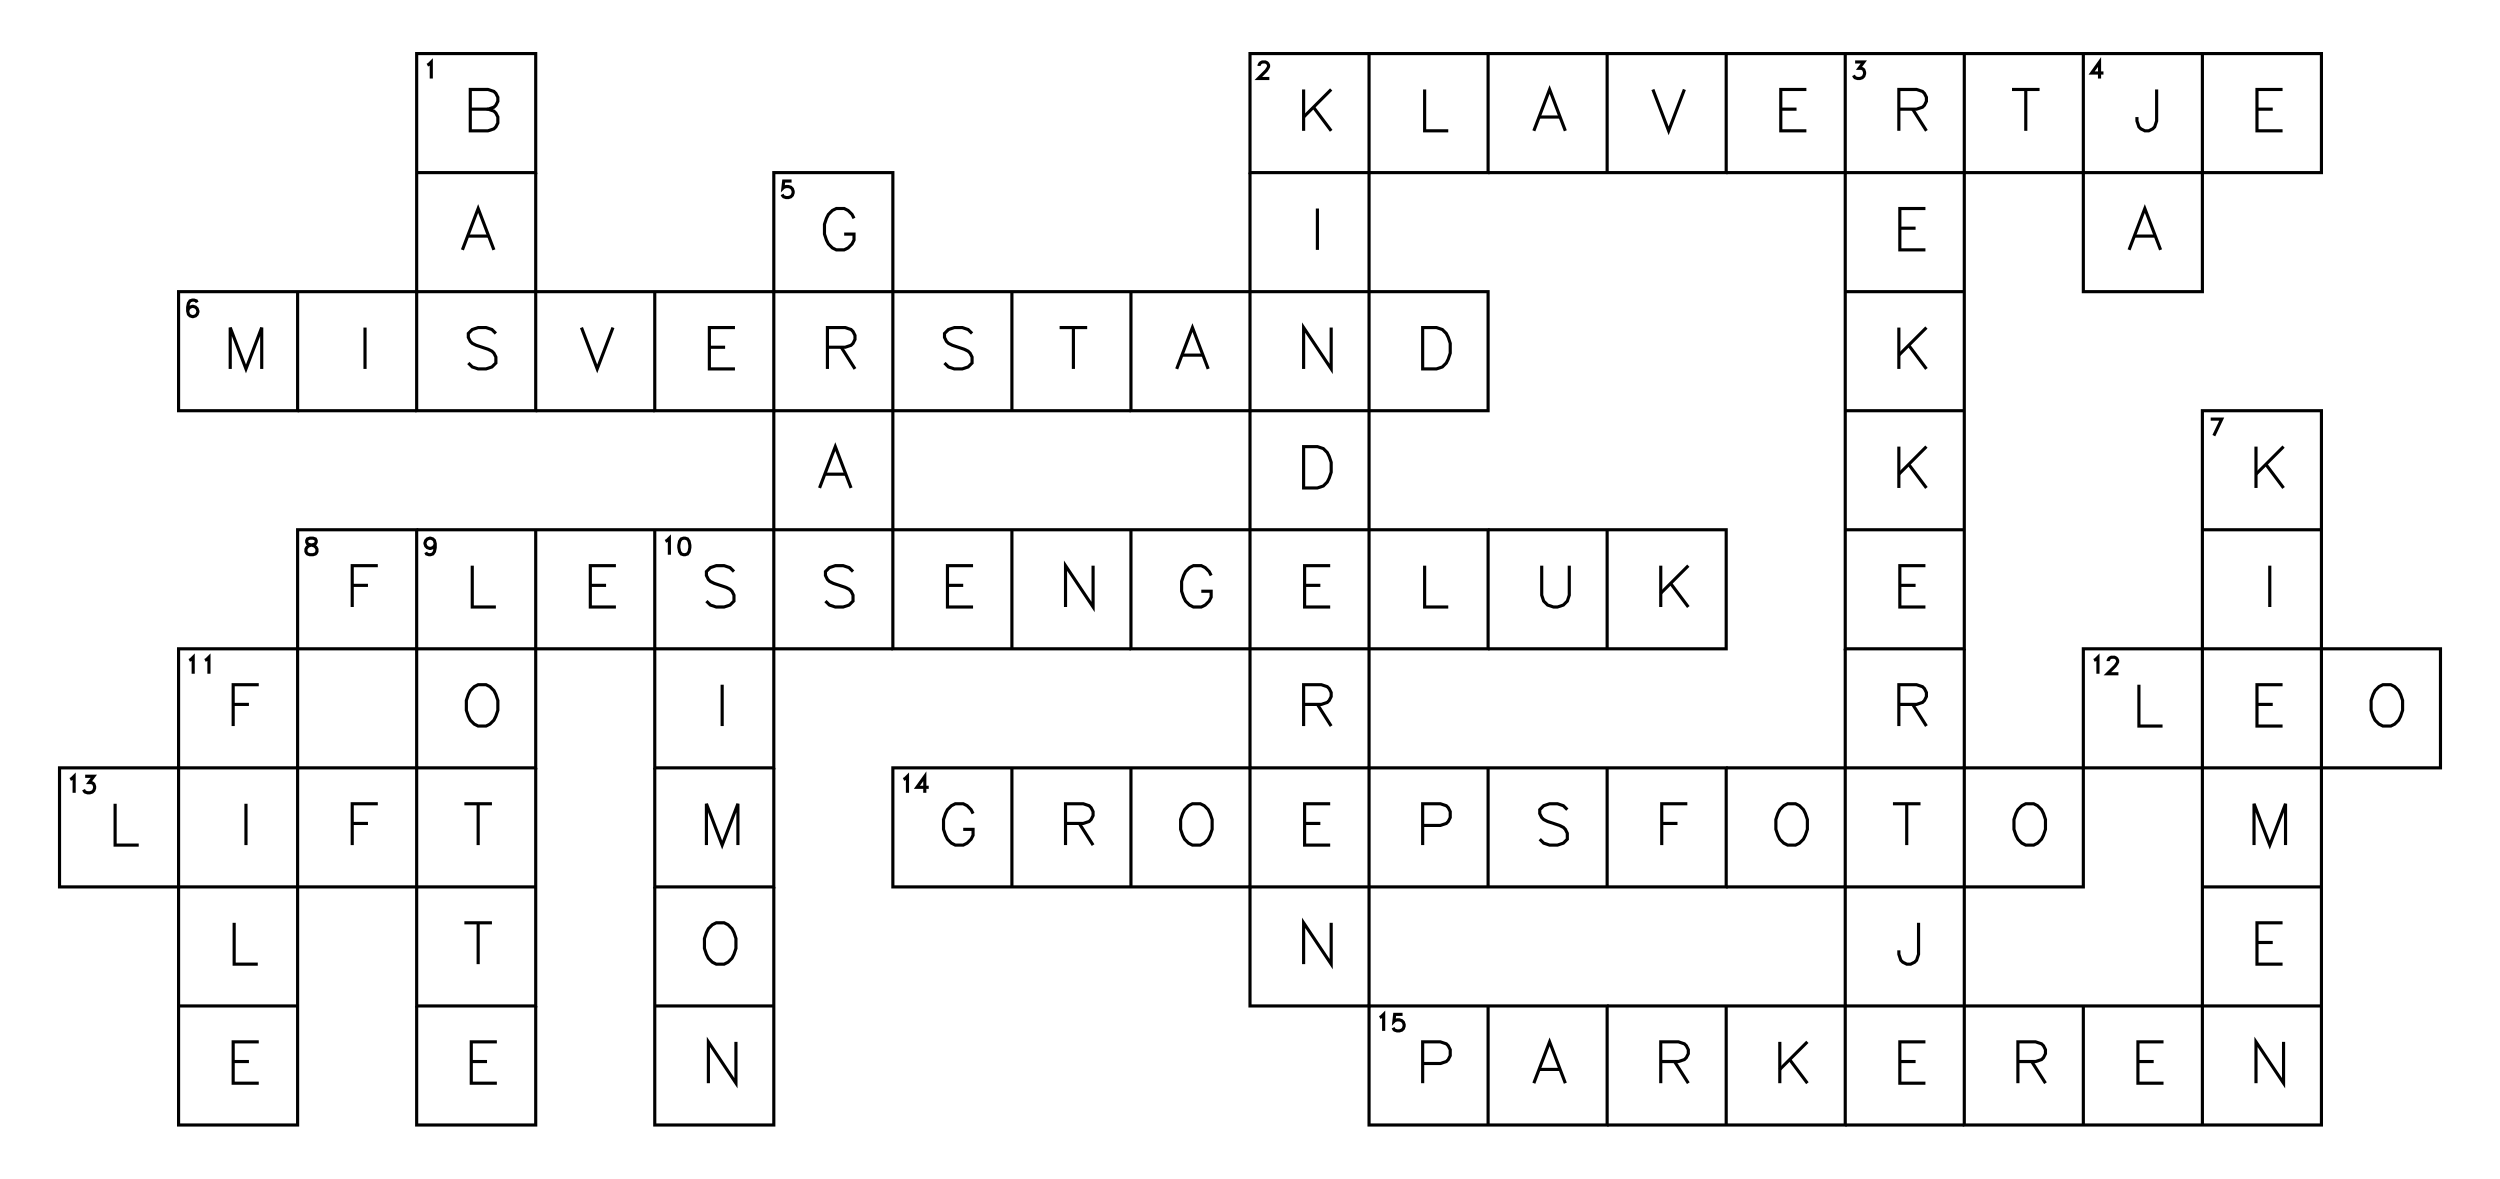 <?xml version="1.0" encoding="utf-8" ?>
<svg xmlns="http://www.w3.org/2000/svg" xmlns:cc="http://creativecommons.org/ns" xmlns:dc="http://purl.org/dc/elements/1.1/" xmlns:ev="http://www.w3.org/2001/xml-events" xmlns:inkscape="http://www.inkscape.org/namespaces/inkscape" xmlns:rdf="http://www.w3.org/1999/02/22-rdf-syntax-ns" xmlns:sodipodi="http://sodipodi.sourceforge.net/DTD/sodipodi-0.dtd" xmlns:xlink="http://www.w3.org/1999/xlink" baseProfile="tiny" height="9.9cm" version="1.2" viewBox="0 0 793.701 374.173" width="21.0cm">
  <defs/>
  <g fill="none" id="layer1" inkscape:groupmode="layer" inkscape:label="1" stroke="#000000" style="display:inline">
    <polyline points="132.284,54.803 170.079,54.803 170.079,54.803 170.079,17.008 170.079,17.008 132.284,17.008 132.284,17.008 132.284,54.803 132.284,54.803 132.284,92.598 132.284,92.598 94.488,92.598 94.488,92.598 56.693,92.598 56.693,92.598 56.693,130.394 56.693,130.394 94.488,130.394 94.488,130.394 94.488,92.598"/>
    <polyline points="135.673,20.677 136.173,20.427 136.173,20.427 136.923,19.677 136.923,19.677 136.923,24.927"/>
    <polygon points="149.306,28.405 149.306,41.531 149.306,41.531 154.931,41.531 154.931,41.531 156.806,40.906 156.806,40.906 157.431,40.281 157.431,40.281 158.056,39.031 158.056,39.031 158.056,37.156 158.056,37.156 157.431,35.906 157.431,35.906 156.806,35.281 156.806,35.281 154.931,34.656 154.931,34.656 156.806,34.031 156.806,34.031 157.431,33.406 157.431,33.406 158.056,32.156 158.056,32.156 158.056,30.905 158.056,30.905 157.431,29.655 157.431,29.655 156.806,29.03 156.806,29.03 154.931,28.405 154.931,28.405"/>
    <line x1="149.306" x2="154.931" y1="34.656" y2="34.656"/>
    <polygon points="396.85,17.008 396.85,54.803 396.85,54.803 434.646,54.803 434.646,54.803 434.646,17.008 434.646,17.008"/>
    <polyline points="399.74,20.927 399.74,20.677 399.74,20.677 399.99,20.177 399.99,20.177 400.24,19.927 400.24,19.927 400.74,19.677 400.74,19.677 401.74,19.677 401.74,19.677 402.24,19.927 402.24,19.927 402.49,20.177 402.49,20.177 402.74,20.677 402.74,20.677 402.74,21.177 402.74,21.177 402.49,21.677 402.49,21.677 401.99,22.427 401.99,22.427 399.49,24.927 399.49,24.927 402.99,24.927"/>
    <line x1="413.873" x2="413.873" y1="28.405" y2="41.531"/>
    <line x1="422.623" x2="413.873" y1="28.405" y2="37.156"/>
    <line x1="416.998" x2="422.623" y1="34.031" y2="41.531"/>
    <polyline points="359.055,168.189 359.055,205.984 359.055,205.984 396.85,205.984 396.85,205.984 396.85,168.189 396.85,168.189 396.85,130.394 396.85,130.394 434.646,130.394 434.646,130.394 472.441,130.394 472.441,130.394 472.441,92.598 472.441,92.598 434.646,92.598 434.646,92.598 396.85,92.598 396.85,92.598 359.055,92.598 359.055,92.598 321.26,92.598 321.26,92.598 283.465,92.598 283.465,92.598 245.669,92.598 245.669,92.598 245.669,54.803 245.669,54.803 283.465,54.803 283.465,54.803 283.465,92.598 283.465,92.598 283.465,130.394 283.465,130.394 283.465,168.189 283.465,168.189 321.26,168.189 321.26,168.189 359.055,168.189 359.055,168.189 396.85,168.189 396.85,168.189 434.646,168.189 434.646,168.189 472.441,168.189 472.441,168.189 472.441,205.984 472.441,205.984 434.646,205.984 434.646,205.984 396.85,205.984 396.85,205.984 396.85,243.78 396.85,243.78 434.646,243.78 434.646,243.78 434.646,205.984 434.646,205.984 434.646,168.189 434.646,168.189 434.646,130.394 434.646,130.394 434.646,92.598 434.646,92.598 434.646,54.803 434.646,54.803 472.441,54.803 472.441,54.803 472.441,17.008 472.441,17.008 434.646,17.008"/>
    <polyline points="452.293,28.405 452.293,41.531 452.293,41.531 459.793,41.531"/>
    <polyline points="472.441,54.803 510.236,54.803 510.236,54.803 548.032,54.803 548.032,54.803 548.032,17.008 548.032,17.008 510.236,17.008 510.236,17.008 472.441,17.008"/>
    <line x1="510.236" x2="510.236" y1="54.803" y2="17.008"/>
    <polyline points="496.964,41.531 491.964,28.405 491.964,28.405 486.964,41.531"/>
    <line x1="488.839" x2="495.089" y1="37.156" y2="37.156"/>
    <polyline points="524.759,28.405 529.759,41.531 529.759,41.531 534.759,28.405"/>
    <polyline points="548.032,54.803 585.827,54.803 585.827,54.803 585.827,17.008 585.827,17.008 548.032,17.008"/>
    <polyline points="573.492,28.405 565.367,28.405 565.367,28.405 565.367,41.531 565.367,41.531 573.492,41.531"/>
    <line x1="565.367" x2="570.367" y1="34.656" y2="34.656"/>
    <polyline points="623.622,17.008 623.622,54.803 623.622,54.803 623.622,92.598 623.622,92.598 623.622,130.394 623.622,130.394 623.622,168.189 623.622,168.189 623.622,205.984 623.622,205.984 585.827,205.984 585.827,205.984 585.827,168.189 585.827,168.189 585.827,130.394 585.827,130.394 585.827,92.598 585.827,92.598 585.827,54.803 585.827,54.803 623.622,54.803 623.622,54.803 661.417,54.803 661.417,54.803 661.417,17.008 661.417,17.008 623.622,17.008 623.622,17.008 585.827,17.008"/>
    <polyline points="588.966,19.677 591.716,19.677 591.716,19.677 590.216,21.677 590.216,21.677 590.966,21.677 590.966,21.677 591.466,21.927 591.466,21.927 591.716,22.177 591.716,22.177 591.966,22.927 591.966,22.927 591.966,23.427 591.966,23.427 591.716,24.177 591.716,24.177 591.216,24.677 591.216,24.677 590.466,24.927 590.466,24.927 589.716,24.927 589.716,24.927 588.966,24.677 588.966,24.677 588.716,24.427 588.716,24.427 588.466,23.927"/>
    <polyline points="602.849,34.656 608.474,34.656 608.474,34.656 610.349,34.031 610.349,34.031 610.974,33.406 610.974,33.406 611.599,32.156 611.599,32.156 611.599,30.905 611.599,30.905 610.974,29.655 610.974,29.655 610.349,29.03 610.349,29.03 608.474,28.405 608.474,28.405 602.849,28.405 602.849,28.405 602.849,41.531"/>
    <line x1="607.224" x2="611.599" y1="34.656" y2="41.531"/>
    <line x1="643.145" x2="643.145" y1="28.405" y2="41.531"/>
    <line x1="638.77" x2="647.52" y1="28.405" y2="28.405"/>
    <polyline points="699.213,17.008 737.008,17.008 737.008,17.008 737.008,54.803 737.008,54.803 699.213,54.803 699.213,54.803 699.213,92.598 699.213,92.598 661.417,92.598 661.417,92.598 661.417,54.803 661.417,54.803 699.213,54.803 699.213,54.803 699.213,17.008 699.213,17.008 661.417,17.008"/>
    <polyline points="666.557,24.927 666.557,19.677 666.557,19.677 664.057,23.177 664.057,23.177 667.807,23.177"/>
    <polyline points="684.69,28.405 684.69,38.406 684.69,38.406 684.065,40.281 684.065,40.281 683.44,40.906 683.44,40.906 682.19,41.531 682.19,41.531 680.94,41.531 680.94,41.531 679.69,40.906 679.69,40.906 679.065,40.281 679.065,40.281 678.44,38.406 678.44,38.406 678.44,37.156"/>
    <polyline points="724.673,28.405 716.548,28.405 716.548,28.405 716.548,41.531 716.548,41.531 724.673,41.531"/>
    <line x1="716.548" x2="721.548" y1="34.656" y2="34.656"/>
    <polyline points="207.874,92.598 207.874,130.394 207.874,130.394 245.669,130.394 245.669,130.394 245.669,92.598 245.669,92.598 207.874,92.598 207.874,92.598 170.079,92.598 170.079,92.598 170.079,130.394 170.079,130.394 132.284,130.394 132.284,130.394 132.284,92.598 132.284,92.598 170.079,92.598 170.079,92.598 170.079,54.803"/>
    <polyline points="156.806,79.326 151.806,66.201 151.806,66.201 146.806,79.326"/>
    <line x1="148.681" x2="154.931" y1="74.951" y2="74.951"/>
    <polyline points="251.309,57.472 248.809,57.472 248.809,57.472 248.559,59.722 248.559,59.722 248.809,59.472 248.809,59.472 249.559,59.222 249.559,59.222 250.309,59.222 250.309,59.222 251.059,59.472 251.059,59.472 251.559,59.972 251.559,59.972 251.809,60.722 251.809,60.722 251.809,61.222 251.809,61.222 251.559,61.972 251.559,61.972 251.059,62.472 251.059,62.472 250.309,62.722 250.309,62.722 249.559,62.722 249.559,62.722 248.809,62.472 248.809,62.472 248.559,62.222 248.559,62.222 248.309,61.722"/>
    <polyline points="271.129,69.326 270.504,68.076 270.504,68.076 269.254,66.826 269.254,66.826 268.004,66.201 268.004,66.201 265.504,66.201 265.504,66.201 264.254,66.826 264.254,66.826 263.004,68.076 263.004,68.076 262.379,69.326 262.379,69.326 261.754,71.201 261.754,71.201 261.754,74.326 261.754,74.326 262.379,76.201 262.379,76.201 263.004,77.451 263.004,77.451 264.254,78.701 264.254,78.701 265.504,79.326 265.504,79.326 268.004,79.326 268.004,79.326 269.254,78.701 269.254,78.701 270.504,77.451 270.504,77.451 271.129,76.201 271.129,76.201 271.129,74.326 271.129,74.326 268.004,74.326"/>
    <polyline points="396.85,54.803 396.85,92.598 396.85,92.598 396.85,130.394 396.85,130.394 359.055,130.394 359.055,130.394 359.055,92.598"/>
    <line x1="418.248" x2="418.248" y1="66.201" y2="79.326"/>
    <line x1="585.827" x2="623.622" y1="92.598" y2="92.598"/>
    <polyline points="611.287,66.201 603.162,66.201 603.162,66.201 603.162,79.326 603.162,79.326 611.287,79.326"/>
    <line x1="603.162" x2="608.162" y1="72.451" y2="72.451"/>
    <polyline points="685.94,79.326 680.94,66.201 680.94,66.201 675.94,79.326"/>
    <line x1="677.815" x2="684.065" y1="74.951" y2="74.951"/>
    <polyline points="62.583,96.018 62.333,95.518 62.333,95.518 61.583,95.268 61.583,95.268 61.083,95.268 61.083,95.268 60.333,95.518 60.333,95.518 59.833,96.268 59.833,96.268 59.583,97.518 59.583,97.518 59.583,98.768 59.583,98.768 59.833,99.768 59.833,99.768 60.333,100.268 60.333,100.268 61.083,100.518 61.083,100.518 61.333,100.518 61.333,100.518 62.083,100.268 62.083,100.268 62.583,99.768 62.583,99.768 62.833,99.018 62.833,99.018 62.833,98.768 62.833,98.768 62.583,98.018 62.583,98.018 62.083,97.518 62.083,97.518 61.333,97.268 61.333,97.268 61.083,97.268 61.083,97.268 60.333,97.518 60.333,97.518 59.833,98.018 59.833,98.018 59.583,98.768"/>
    <polyline points="83.091,117.121 83.091,103.996 83.091,103.996 78.091,117.121 78.091,117.121 73.091,103.996 73.091,103.996 73.091,117.121"/>
    <line x1="94.488" x2="132.284" y1="130.394" y2="130.394"/>
    <line x1="115.886" x2="115.886" y1="103.996" y2="117.121"/>
    <polyline points="157.431,105.871 156.181,104.621 156.181,104.621 154.306,103.996 154.306,103.996 151.806,103.996 151.806,103.996 149.931,104.621 149.931,104.621 148.681,105.871 148.681,105.871 148.681,107.121 148.681,107.121 149.306,108.371 149.306,108.371 149.931,108.996 149.931,108.996 151.181,109.621 151.181,109.621 154.931,110.871 154.931,110.871 156.181,111.496 156.181,111.496 156.806,112.121 156.806,112.121 157.431,113.371 157.431,113.371 157.431,115.246 157.431,115.246 156.181,116.496 156.181,116.496 154.306,117.121 154.306,117.121 151.806,117.121 151.806,117.121 149.931,116.496 149.931,116.496 148.681,115.246"/>
    <line x1="170.079" x2="207.874" y1="130.394" y2="130.394"/>
    <polyline points="184.601,103.996 189.601,117.121 189.601,117.121 194.601,103.996"/>
    <polyline points="233.334,103.996 225.209,103.996 225.209,103.996 225.209,117.121 225.209,117.121 233.334,117.121"/>
    <line x1="225.209" x2="230.209" y1="110.246" y2="110.246"/>
    <polyline points="359.055,205.984 321.26,205.984 321.26,205.984 283.465,205.984 283.465,205.984 283.465,168.189 283.465,168.189 245.669,168.189 245.669,168.189 245.669,130.394 245.669,130.394 283.465,130.394 283.465,130.394 321.26,130.394 321.26,130.394 359.055,130.394"/>
    <polyline points="262.692,110.246 268.317,110.246 268.317,110.246 270.192,109.621 270.192,109.621 270.817,108.996 270.817,108.996 271.442,107.746 271.442,107.746 271.442,106.496 271.442,106.496 270.817,105.246 270.817,105.246 270.192,104.621 270.192,104.621 268.317,103.996 268.317,103.996 262.692,103.996 262.692,103.996 262.692,117.121"/>
    <line x1="267.067" x2="271.442" y1="110.246" y2="117.121"/>
    <line x1="321.26" x2="321.26" y1="130.394" y2="92.598"/>
    <polyline points="308.612,105.871 307.362,104.621 307.362,104.621 305.487,103.996 305.487,103.996 302.987,103.996 302.987,103.996 301.112,104.621 301.112,104.621 299.862,105.871 299.862,105.871 299.862,107.121 299.862,107.121 300.487,108.371 300.487,108.371 301.112,108.996 301.112,108.996 302.362,109.621 302.362,109.621 306.112,110.871 306.112,110.871 307.362,111.496 307.362,111.496 307.987,112.121 307.987,112.121 308.612,113.371 308.612,113.371 308.612,115.246 308.612,115.246 307.362,116.496 307.362,116.496 305.487,117.121 305.487,117.121 302.987,117.121 302.987,117.121 301.112,116.496 301.112,116.496 299.862,115.246"/>
    <line x1="340.783" x2="340.783" y1="103.996" y2="117.121"/>
    <line x1="336.408" x2="345.158" y1="103.996" y2="103.996"/>
    <polyline points="383.578,117.121 378.578,103.996 378.578,103.996 373.578,117.121"/>
    <line x1="375.453" x2="381.703" y1="112.746" y2="112.746"/>
    <polyline points="422.623,103.996 422.623,117.121 422.623,117.121 413.873,103.996 413.873,103.996 413.873,117.121"/>
    <polygon points="451.668,103.996 451.668,117.121 451.668,117.121 456.043,117.121 456.043,117.121 457.918,116.496 457.918,116.496 459.168,115.246 459.168,115.246 459.793,113.996 459.793,113.996 460.418,112.121 460.418,112.121 460.418,108.996 460.418,108.996 459.793,107.121 459.793,107.121 459.168,105.871 459.168,105.871 457.918,104.621 457.918,104.621 456.043,103.996 456.043,103.996"/>
    <line x1="585.827" x2="623.622" y1="130.394" y2="130.394"/>
    <line x1="602.849" x2="602.849" y1="103.996" y2="117.121"/>
    <line x1="611.599" x2="602.849" y1="103.996" y2="112.746"/>
    <line x1="605.974" x2="611.599" y1="109.621" y2="117.121"/>
    <polyline points="270.192,154.916 265.192,141.791 265.192,141.791 260.192,154.916"/>
    <line x1="262.067" x2="268.317" y1="150.541" y2="150.541"/>
    <polygon points="413.873,141.791 413.873,154.916 413.873,154.916 418.248,154.916 418.248,154.916 420.123,154.291 420.123,154.291 421.373,153.041 421.373,153.041 421.998,151.791 421.998,151.791 422.623,149.916 422.623,149.916 422.623,146.791 422.623,146.791 421.998,144.916 421.998,144.916 421.373,143.666 421.373,143.666 420.123,142.416 420.123,142.416 418.248,141.791 418.248,141.791"/>
    <line x1="585.827" x2="623.622" y1="168.189" y2="168.189"/>
    <line x1="602.849" x2="602.849" y1="141.791" y2="154.916"/>
    <line x1="611.599" x2="602.849" y1="141.791" y2="150.541"/>
    <line x1="605.974" x2="611.599" y1="147.416" y2="154.916"/>
    <polygon points="699.213,130.394 699.213,168.189 699.213,168.189 699.213,205.984 699.213,205.984 737.008,205.984 737.008,205.984 737.008,168.189 737.008,168.189 737.008,130.394 737.008,130.394"/>
    <line x1="699.213" x2="737.008" y1="168.189" y2="168.189"/>
    <polyline points="701.852,133.063 705.352,133.063 705.352,133.063 702.852,138.313"/>
    <line x1="716.235" x2="716.235" y1="141.791" y2="154.916"/>
    <line x1="724.985" x2="716.235" y1="141.791" y2="150.541"/>
    <line x1="719.36" x2="724.985" y1="147.416" y2="154.916"/>
    <polygon points="94.488,168.189 94.488,205.984 94.488,205.984 56.693,205.984 56.693,205.984 56.693,243.78 56.693,243.78 94.488,243.78 94.488,243.78 94.488,205.984 94.488,205.984 132.284,205.984 132.284,205.984 132.284,168.189 132.284,168.189"/>
    <polygon points="98.378,170.858 97.628,171.108 97.628,171.108 97.378,171.608 97.378,171.608 97.378,172.108 97.378,172.108 97.628,172.608 97.628,172.608 98.128,172.858 98.128,172.858 99.128,173.108 99.128,173.108 99.878,173.358 99.878,173.358 100.378,173.858 100.378,173.858 100.628,174.358 100.628,174.358 100.628,175.108 100.628,175.108 100.378,175.608 100.378,175.608 100.128,175.858 100.128,175.858 99.378,176.108 99.378,176.108 98.378,176.108 98.378,176.108 97.628,175.858 97.628,175.858 97.378,175.608 97.378,175.608 97.128,175.108 97.128,175.108 97.128,174.358 97.128,174.358 97.378,173.858 97.378,173.858 97.878,173.358 97.878,173.358 98.628,173.108 98.628,173.108 99.628,172.858 99.628,172.858 100.128,172.608 100.128,172.608 100.378,172.108 100.378,172.108 100.378,171.608 100.378,171.608 100.128,171.108 100.128,171.108 99.378,170.858 99.378,170.858"/>
    <polyline points="119.948,179.587 111.823,179.587 111.823,179.587 111.823,192.712"/>
    <line x1="111.823" x2="116.823" y1="185.837" y2="185.837"/>
    <polyline points="170.079,168.189 207.874,168.189 207.874,168.189 245.669,168.189 245.669,168.189 245.669,205.984 245.669,205.984 245.669,243.78 245.669,243.78 207.874,243.78 207.874,243.78 207.874,205.984 207.874,205.984 170.079,205.984 170.079,205.984 170.079,243.78 170.079,243.78 132.284,243.78 132.284,243.78 132.284,205.984 132.284,205.984 170.079,205.984 170.079,205.984 170.079,168.189 170.079,168.189 132.284,168.189"/>
    <polyline points="138.173,172.608 137.923,173.358 137.923,173.358 137.423,173.858 137.423,173.858 136.673,174.108 136.673,174.108 136.423,174.108 136.423,174.108 135.673,173.858 135.673,173.858 135.173,173.358 135.173,173.358 134.923,172.608 134.923,172.608 134.923,172.358 134.923,172.358 135.173,171.608 135.173,171.608 135.673,171.108 135.673,171.108 136.423,170.858 136.423,170.858 136.673,170.858 136.673,170.858 137.423,171.108 137.423,171.108 137.923,171.608 137.923,171.608 138.173,172.608 138.173,172.608 138.173,173.858 138.173,173.858 137.923,175.108 137.923,175.108 137.423,175.858 137.423,175.858 136.673,176.108 136.673,176.108 136.173,176.108 136.173,176.108 135.423,175.858 135.423,175.858 135.173,175.358"/>
    <polyline points="149.931,179.587 149.931,192.712 149.931,192.712 157.431,192.712"/>
    <polyline points="283.465,205.984 245.669,205.984 245.669,205.984 207.874,205.984 207.874,205.984 207.874,168.189"/>
    <polyline points="195.539,179.587 187.414,179.587 187.414,179.587 187.414,192.712 187.414,192.712 195.539,192.712"/>
    <line x1="187.414" x2="192.414" y1="185.837" y2="185.837"/>
    <polyline points="211.264,171.858 211.764,171.608 211.764,171.608 212.514,170.858 212.514,170.858 212.514,176.108"/>
    <polygon points="217.014,170.858 216.264,171.108 216.264,171.108 215.764,171.858 215.764,171.858 215.514,173.108 215.514,173.108 215.514,173.858 215.514,173.858 215.764,175.108 215.764,175.108 216.264,175.858 216.264,175.858 217.014,176.108 217.014,176.108 217.514,176.108 217.514,176.108 218.264,175.858 218.264,175.858 218.764,175.108 218.764,175.108 219.014,173.858 219.014,173.858 219.014,173.108 219.014,173.108 218.764,171.858 218.764,171.858 218.264,171.108 218.264,171.108 217.514,170.858 217.514,170.858"/>
    <polyline points="233.022,181.462 231.772,180.212 231.772,180.212 229.897,179.587 229.897,179.587 227.397,179.587 227.397,179.587 225.522,180.212 225.522,180.212 224.272,181.462 224.272,181.462 224.272,182.712 224.272,182.712 224.897,183.962 224.897,183.962 225.522,184.587 225.522,184.587 226.772,185.212 226.772,185.212 230.522,186.462 230.522,186.462 231.772,187.087 231.772,187.087 232.397,187.712 232.397,187.712 233.022,188.962 233.022,188.962 233.022,190.837 233.022,190.837 231.772,192.087 231.772,192.087 229.897,192.712 229.897,192.712 227.397,192.712 227.397,192.712 225.522,192.087 225.522,192.087 224.272,190.837"/>
    <polyline points="270.817,181.462 269.567,180.212 269.567,180.212 267.692,179.587 267.692,179.587 265.192,179.587 265.192,179.587 263.317,180.212 263.317,180.212 262.067,181.462 262.067,181.462 262.067,182.712 262.067,182.712 262.692,183.962 262.692,183.962 263.317,184.587 263.317,184.587 264.567,185.212 264.567,185.212 268.317,186.462 268.317,186.462 269.567,187.087 269.567,187.087 270.192,187.712 270.192,187.712 270.817,188.962 270.817,188.962 270.817,190.837 270.817,190.837 269.567,192.087 269.567,192.087 267.692,192.712 267.692,192.712 265.192,192.712 265.192,192.712 263.317,192.087 263.317,192.087 262.067,190.837"/>
    <line x1="321.26" x2="321.26" y1="205.984" y2="168.189"/>
    <polyline points="308.925,179.587 300.8,179.587 300.8,179.587 300.8,192.712 300.8,192.712 308.925,192.712"/>
    <line x1="300.8" x2="305.8" y1="185.837" y2="185.837"/>
    <polyline points="347.033,179.587 347.033,192.712 347.033,192.712 338.283,179.587 338.283,179.587 338.283,192.712"/>
    <polyline points="384.515,182.712 383.89,181.462 383.89,181.462 382.64,180.212 382.64,180.212 381.39,179.587 381.39,179.587 378.89,179.587 378.89,179.587 377.64,180.212 377.64,180.212 376.39,181.462 376.39,181.462 375.765,182.712 375.765,182.712 375.14,184.587 375.14,184.587 375.14,187.712 375.14,187.712 375.765,189.587 375.765,189.587 376.39,190.837 376.39,190.837 377.64,192.087 377.64,192.087 378.89,192.712 378.89,192.712 381.39,192.712 381.39,192.712 382.64,192.087 382.64,192.087 383.89,190.837 383.89,190.837 384.515,189.587 384.515,189.587 384.515,187.712 384.515,187.712 381.39,187.712"/>
    <polyline points="422.31,179.587 414.185,179.587 414.185,179.587 414.185,192.712 414.185,192.712 422.31,192.712"/>
    <line x1="414.185" x2="419.185" y1="185.837" y2="185.837"/>
    <polyline points="452.293,179.587 452.293,192.712 452.293,192.712 459.793,192.712"/>
    <polyline points="472.441,205.984 510.236,205.984 510.236,205.984 548.032,205.984 548.032,205.984 548.032,168.189 548.032,168.189 510.236,168.189 510.236,168.189 472.441,168.189"/>
    <line x1="510.236" x2="510.236" y1="205.984" y2="168.189"/>
    <polyline points="489.464,179.587 489.464,188.962 489.464,188.962 490.089,190.837 490.089,190.837 491.339,192.087 491.339,192.087 493.214,192.712 493.214,192.712 494.464,192.712 494.464,192.712 496.339,192.087 496.339,192.087 497.589,190.837 497.589,190.837 498.214,188.962 498.214,188.962 498.214,179.587"/>
    <line x1="527.259" x2="527.259" y1="179.587" y2="192.712"/>
    <line x1="536.009" x2="527.259" y1="179.587" y2="188.337"/>
    <line x1="530.384" x2="536.009" y1="185.212" y2="192.712"/>
    <polyline points="611.287,179.587 603.162,179.587 603.162,179.587 603.162,192.712 603.162,192.712 611.287,192.712"/>
    <line x1="603.162" x2="608.162" y1="185.837" y2="185.837"/>
    <line x1="720.61" x2="720.61" y1="179.587" y2="192.712"/>
    <polyline points="60.083,209.654 60.583,209.404 60.583,209.404 61.333,208.654 61.333,208.654 61.333,213.904"/>
    <polyline points="65.083,209.654 65.583,209.404 65.583,209.404 66.333,208.654 66.333,208.654 66.333,213.904"/>
    <polyline points="82.153,217.382 74.028,217.382 74.028,217.382 74.028,230.507"/>
    <line x1="74.028" x2="79.028" y1="223.632" y2="223.632"/>
    <polygon points="151.806,217.382 150.556,218.007 150.556,218.007 149.306,219.257 149.306,219.257 148.681,220.507 148.681,220.507 148.056,222.382 148.056,222.382 148.056,225.507 148.056,225.507 148.681,227.382 148.681,227.382 149.306,228.632 149.306,228.632 150.556,229.882 150.556,229.882 151.806,230.507 151.806,230.507 154.306,230.507 154.306,230.507 155.556,229.882 155.556,229.882 156.806,228.632 156.806,228.632 157.431,227.382 157.431,227.382 158.056,225.507 158.056,225.507 158.056,222.382 158.056,222.382 157.431,220.507 157.431,220.507 156.806,219.257 156.806,219.257 155.556,218.007 155.556,218.007 154.306,217.382 154.306,217.382"/>
    <line x1="229.272" x2="229.272" y1="217.382" y2="230.507"/>
    <polyline points="413.873,223.632 419.498,223.632 419.498,223.632 421.373,223.007 421.373,223.007 421.998,222.382 421.998,222.382 422.623,221.132 422.623,221.132 422.623,219.882 422.623,219.882 421.998,218.632 421.998,218.632 421.373,218.007 421.373,218.007 419.498,217.382 419.498,217.382 413.873,217.382 413.873,217.382 413.873,230.507"/>
    <line x1="418.248" x2="422.623" y1="223.632" y2="230.507"/>
    <polyline points="585.827,205.984 585.827,243.78 585.827,243.78 623.622,243.78 623.622,243.78 623.622,205.984"/>
    <polyline points="602.849,223.632 608.474,223.632 608.474,223.632 610.349,223.007 610.349,223.007 610.974,222.382 610.974,222.382 611.599,221.132 611.599,221.132 611.599,219.882 611.599,219.882 610.974,218.632 610.974,218.632 610.349,218.007 610.349,218.007 608.474,217.382 608.474,217.382 602.849,217.382 602.849,217.382 602.849,230.507"/>
    <line x1="607.224" x2="611.599" y1="223.632" y2="230.507"/>
    <polygon points="661.417,205.984 661.417,243.78 661.417,243.78 699.213,243.78 699.213,243.78 699.213,205.984 699.213,205.984"/>
    <polyline points="664.807,209.654 665.307,209.404 665.307,209.404 666.057,208.654 666.057,208.654 666.057,213.904"/>
    <polyline points="669.307,209.904 669.307,209.654 669.307,209.654 669.557,209.154 669.557,209.154 669.807,208.904 669.807,208.904 670.307,208.654 670.307,208.654 671.307,208.654 671.307,208.654 671.807,208.904 671.807,208.904 672.057,209.154 672.057,209.154 672.307,209.654 672.307,209.654 672.307,210.154 672.307,210.154 672.057,210.654 672.057,210.654 671.557,211.404 671.557,211.404 669.057,213.904 669.057,213.904 672.557,213.904"/>
    <polyline points="679.065,217.382 679.065,230.507 679.065,230.507 686.565,230.507"/>
    <polyline points="737.008,319.37 699.213,319.37 699.213,319.37 699.213,281.575 699.213,281.575 699.213,243.78 699.213,243.78 737.008,243.78 737.008,243.78 737.008,205.984 737.008,205.984 774.803,205.984 774.803,205.984 774.803,243.78 774.803,243.78 737.008,243.78 737.008,243.78 737.008,281.575 737.008,281.575 737.008,319.37 737.008,319.37 737.008,357.165 737.008,357.165 699.213,357.165 699.213,357.165 699.213,319.37 699.213,319.37 661.417,319.37 661.417,319.37 623.622,319.37 623.622,319.37 623.622,281.575 623.622,281.575 623.622,243.78 623.622,243.78 661.417,243.78 661.417,243.78 661.417,281.575 661.417,281.575 623.622,281.575 623.622,281.575 585.827,281.575 585.827,281.575 585.827,319.37 585.827,319.37 623.622,319.37 623.622,319.37 623.622,357.165 623.622,357.165 661.417,357.165 661.417,357.165 699.213,357.165"/>
    <polyline points="724.673,217.382 716.548,217.382 716.548,217.382 716.548,230.507 716.548,230.507 724.673,230.507"/>
    <line x1="716.548" x2="721.548" y1="223.632" y2="223.632"/>
    <polygon points="756.53,217.382 755.28,218.007 755.28,218.007 754.03,219.257 754.03,219.257 753.405,220.507 753.405,220.507 752.78,222.382 752.78,222.382 752.78,225.507 752.78,225.507 753.405,227.382 753.405,227.382 754.03,228.632 754.03,228.632 755.28,229.882 755.28,229.882 756.53,230.507 756.53,230.507 759.03,230.507 759.03,230.507 760.28,229.882 760.28,229.882 761.53,228.632 761.53,228.632 762.155,227.382 762.155,227.382 762.78,225.507 762.78,225.507 762.78,222.382 762.78,222.382 762.155,220.507 762.155,220.507 761.53,219.257 761.53,219.257 760.28,218.007 760.28,218.007 759.03,217.382 759.03,217.382"/>
    <polygon points="18.898,243.78 18.898,281.575 18.898,281.575 56.693,281.575 56.693,281.575 56.693,243.78 56.693,243.78"/>
    <polyline points="22.287,247.449 22.787,247.199 22.787,247.199 23.537,246.449 23.537,246.449 23.537,251.699"/>
    <polyline points="27.037,246.449 29.787,246.449 29.787,246.449 28.287,248.449 28.287,248.449 29.037,248.449 29.037,248.449 29.537,248.699 29.537,248.699 29.787,248.949 29.787,248.949 30.037,249.699 30.037,249.699 30.037,250.199 30.037,250.199 29.787,250.949 29.787,250.949 29.287,251.449 29.287,251.449 28.537,251.699 28.537,251.699 27.787,251.699 27.787,251.699 27.037,251.449 27.037,251.449 26.787,251.199 26.787,251.199 26.537,250.699"/>
    <polyline points="36.545,255.177 36.545,268.302 36.545,268.302 44.045,268.302"/>
    <polyline points="56.693,319.37 56.693,281.575 56.693,281.575 94.488,281.575 94.488,281.575 132.284,281.575 132.284,281.575 132.284,243.78 132.284,243.78 94.488,243.78 94.488,243.78 94.488,281.575 94.488,281.575 94.488,319.37 94.488,319.37 56.693,319.37 56.693,319.37 56.693,357.165 56.693,357.165 94.488,357.165 94.488,357.165 94.488,319.37"/>
    <line x1="78.091" x2="78.091" y1="255.177" y2="268.302"/>
    <polyline points="119.948,255.177 111.823,255.177 111.823,255.177 111.823,268.302"/>
    <line x1="111.823" x2="116.823" y1="261.427" y2="261.427"/>
    <polyline points="170.079,281.575 170.079,319.37 170.079,319.37 132.284,319.37 132.284,319.37 132.284,281.575 132.284,281.575 170.079,281.575 170.079,281.575 170.079,243.78"/>
    <line x1="151.806" x2="151.806" y1="255.177" y2="268.302"/>
    <line x1="147.431" x2="156.181" y1="255.177" y2="255.177"/>
    <polyline points="207.874,243.78 207.874,281.575 207.874,281.575 245.669,281.575 245.669,281.575 245.669,243.78"/>
    <polyline points="234.272,268.302 234.272,255.177 234.272,255.177 229.272,268.302 229.272,268.302 224.272,255.177 224.272,255.177 224.272,268.302"/>
    <polygon points="283.465,243.78 283.465,281.575 283.465,281.575 321.26,281.575 321.26,281.575 359.055,281.575 359.055,281.575 396.85,281.575 396.85,281.575 396.85,243.78 396.85,243.78 359.055,243.78 359.055,243.78 321.26,243.78 321.26,243.78"/>
    <line x1="321.26" x2="321.26" y1="281.575" y2="243.78"/>
    <polyline points="286.854,247.449 287.354,247.199 287.354,247.199 288.104,246.449 288.104,246.449 288.104,251.699"/>
    <polyline points="293.604,251.699 293.604,246.449 293.604,246.449 291.104,249.949 291.104,249.949 294.854,249.949"/>
    <polyline points="308.925,258.302 308.3,257.052 308.3,257.052 307.05,255.802 307.05,255.802 305.8,255.177 305.8,255.177 303.3,255.177 303.3,255.177 302.05,255.802 302.05,255.802 300.8,257.052 300.8,257.052 300.175,258.302 300.175,258.302 299.55,260.177 299.55,260.177 299.55,263.302 299.55,263.302 300.175,265.177 300.175,265.177 300.8,266.427 300.8,266.427 302.05,267.677 302.05,267.677 303.3,268.302 303.3,268.302 305.8,268.302 305.8,268.302 307.05,267.677 307.05,267.677 308.3,266.427 308.3,266.427 308.925,265.177 308.925,265.177 308.925,263.302 308.925,263.302 305.8,263.302"/>
    <line x1="359.055" x2="359.055" y1="281.575" y2="243.78"/>
    <polyline points="338.283,261.427 343.908,261.427 343.908,261.427 345.783,260.802 345.783,260.802 346.408,260.177 346.408,260.177 347.033,258.927 347.033,258.927 347.033,257.677 347.033,257.677 346.408,256.427 346.408,256.427 345.783,255.802 345.783,255.802 343.908,255.177 343.908,255.177 338.283,255.177 338.283,255.177 338.283,268.302"/>
    <line x1="342.658" x2="347.033" y1="261.427" y2="268.302"/>
    <polygon points="378.578,255.177 377.328,255.802 377.328,255.802 376.078,257.052 376.078,257.052 375.453,258.302 375.453,258.302 374.828,260.177 374.828,260.177 374.828,263.302 374.828,263.302 375.453,265.177 375.453,265.177 376.078,266.427 376.078,266.427 377.328,267.677 377.328,267.677 378.578,268.302 378.578,268.302 381.078,268.302 381.078,268.302 382.328,267.677 382.328,267.677 383.578,266.427 383.578,266.427 384.203,265.177 384.203,265.177 384.828,263.302 384.828,263.302 384.828,260.177 384.828,260.177 384.203,258.302 384.203,258.302 383.578,257.052 383.578,257.052 382.328,255.802 382.328,255.802 381.078,255.177 381.078,255.177"/>
    <polyline points="472.441,281.575 434.646,281.575 434.646,281.575 434.646,319.37 434.646,319.37 396.85,319.37 396.85,319.37 396.85,281.575 396.85,281.575 434.646,281.575 434.646,281.575 434.646,243.78 434.646,243.78 472.441,243.78 472.441,243.78 472.441,281.575 472.441,281.575 510.236,281.575 510.236,281.575 548.032,281.575 548.032,281.575 548.032,243.78 548.032,243.78 510.236,243.78 510.236,243.78 472.441,243.78"/>
    <polyline points="422.31,255.177 414.185,255.177 414.185,255.177 414.185,268.302 414.185,268.302 422.31,268.302"/>
    <line x1="414.185" x2="419.185" y1="261.427" y2="261.427"/>
    <polyline points="451.668,262.052 457.293,262.052 457.293,262.052 459.168,261.427 459.168,261.427 459.793,260.802 459.793,260.802 460.418,259.552 460.418,259.552 460.418,257.677 460.418,257.677 459.793,256.427 459.793,256.427 459.168,255.802 459.168,255.802 457.293,255.177 457.293,255.177 451.668,255.177 451.668,255.177 451.668,268.302"/>
    <line x1="510.236" x2="510.236" y1="281.575" y2="243.78"/>
    <polyline points="497.589,257.052 496.339,255.802 496.339,255.802 494.464,255.177 494.464,255.177 491.964,255.177 491.964,255.177 490.089,255.802 490.089,255.802 488.839,257.052 488.839,257.052 488.839,258.302 488.839,258.302 489.464,259.552 489.464,259.552 490.089,260.177 490.089,260.177 491.339,260.802 491.339,260.802 495.089,262.052 495.089,262.052 496.339,262.677 496.339,262.677 496.964,263.302 496.964,263.302 497.589,264.552 497.589,264.552 497.589,266.427 497.589,266.427 496.339,267.677 496.339,267.677 494.464,268.302 494.464,268.302 491.964,268.302 491.964,268.302 490.089,267.677 490.089,267.677 488.839,266.427"/>
    <polyline points="535.696,255.177 527.571,255.177 527.571,255.177 527.571,268.302"/>
    <line x1="527.571" x2="532.571" y1="261.427" y2="261.427"/>
    <polyline points="548.032,281.575 585.827,281.575 585.827,281.575 585.827,243.78 585.827,243.78 548.032,243.78"/>
    <polygon points="567.554,255.177 566.304,255.802 566.304,255.802 565.054,257.052 565.054,257.052 564.429,258.302 564.429,258.302 563.804,260.177 563.804,260.177 563.804,263.302 563.804,263.302 564.429,265.177 564.429,265.177 565.054,266.427 565.054,266.427 566.304,267.677 566.304,267.677 567.554,268.302 567.554,268.302 570.054,268.302 570.054,268.302 571.304,267.677 571.304,267.677 572.554,266.427 572.554,266.427 573.179,265.177 573.179,265.177 573.804,263.302 573.804,263.302 573.804,260.177 573.804,260.177 573.179,258.302 573.179,258.302 572.554,257.052 572.554,257.052 571.304,255.802 571.304,255.802 570.054,255.177 570.054,255.177"/>
    <line x1="605.349" x2="605.349" y1="255.177" y2="268.302"/>
    <line x1="600.974" x2="609.724" y1="255.177" y2="255.177"/>
    <polygon points="643.145,255.177 641.895,255.802 641.895,255.802 640.645,257.052 640.645,257.052 640.02,258.302 640.02,258.302 639.395,260.177 639.395,260.177 639.395,263.302 639.395,263.302 640.02,265.177 640.02,265.177 640.645,266.427 640.645,266.427 641.895,267.677 641.895,267.677 643.145,268.302 643.145,268.302 645.645,268.302 645.645,268.302 646.895,267.677 646.895,267.677 648.145,266.427 648.145,266.427 648.77,265.177 648.77,265.177 649.395,263.302 649.395,263.302 649.395,260.177 649.395,260.177 648.77,258.302 648.77,258.302 648.145,257.052 648.145,257.052 646.895,255.802 646.895,255.802 645.645,255.177 645.645,255.177"/>
    <line x1="699.213" x2="737.008" y1="281.575" y2="281.575"/>
    <polyline points="725.61,268.302 725.61,255.177 725.61,255.177 720.61,268.302 720.61,268.302 715.61,255.177 715.61,255.177 715.61,268.302"/>
    <polyline points="74.341,292.972 74.341,306.097 74.341,306.097 81.841,306.097"/>
    <line x1="151.806" x2="151.806" y1="292.972" y2="306.097"/>
    <line x1="147.431" x2="156.181" y1="292.972" y2="292.972"/>
    <polyline points="207.874,281.575 207.874,319.37 207.874,319.37 207.874,357.165 207.874,357.165 245.669,357.165 245.669,357.165 245.669,319.37 245.669,319.37 245.669,281.575"/>
    <line x1="207.874" x2="245.669" y1="319.37" y2="319.37"/>
    <polygon points="227.397,292.972 226.147,293.597 226.147,293.597 224.897,294.847 224.897,294.847 224.272,296.097 224.272,296.097 223.647,297.972 223.647,297.972 223.647,301.097 223.647,301.097 224.272,302.972 224.272,302.972 224.897,304.222 224.897,304.222 226.147,305.472 226.147,305.472 227.397,306.097 227.397,306.097 229.897,306.097 229.897,306.097 231.147,305.472 231.147,305.472 232.397,304.222 232.397,304.222 233.022,302.972 233.022,302.972 233.647,301.097 233.647,301.097 233.647,297.972 233.647,297.972 233.022,296.097 233.022,296.097 232.397,294.847 232.397,294.847 231.147,293.597 231.147,293.597 229.897,292.972 229.897,292.972"/>
    <polyline points="422.623,292.972 422.623,306.097 422.623,306.097 413.873,292.972 413.873,292.972 413.873,306.097"/>
    <polyline points="609.099,292.972 609.099,302.972 609.099,302.972 608.474,304.847 608.474,304.847 607.849,305.472 607.849,305.472 606.599,306.097 606.599,306.097 605.349,306.097 605.349,306.097 604.099,305.472 604.099,305.472 603.474,304.847 603.474,304.847 602.849,302.972 602.849,302.972 602.849,301.722"/>
    <polyline points="724.673,292.972 716.548,292.972 716.548,292.972 716.548,306.097 716.548,306.097 724.673,306.097"/>
    <line x1="716.548" x2="721.548" y1="299.222" y2="299.222"/>
    <polyline points="82.153,330.768 74.028,330.768 74.028,330.768 74.028,343.893 74.028,343.893 82.153,343.893"/>
    <line x1="74.028" x2="79.028" y1="337.018" y2="337.018"/>
    <polyline points="132.284,319.37 132.284,357.165 132.284,357.165 170.079,357.165 170.079,357.165 170.079,319.37"/>
    <polyline points="157.744,330.768 149.619,330.768 149.619,330.768 149.619,343.893 149.619,343.893 157.744,343.893"/>
    <line x1="149.619" x2="154.619" y1="337.018" y2="337.018"/>
    <polyline points="233.647,330.768 233.647,343.893 233.647,343.893 224.897,330.768 224.897,330.768 224.897,343.893"/>
    <polygon points="434.646,319.37 434.646,357.165 434.646,357.165 472.441,357.165 472.441,357.165 510.236,357.165 510.236,357.165 510.236,319.37 510.236,319.37 472.441,319.37 472.441,319.37"/>
    <line x1="472.441" x2="472.441" y1="357.165" y2="319.37"/>
    <polyline points="438.035,323.039 438.535,322.789 438.535,322.789 439.285,322.039 439.285,322.039 439.285,327.289"/>
    <polyline points="445.285,322.039 442.785,322.039 442.785,322.039 442.535,324.289 442.535,324.289 442.785,324.039 442.785,324.039 443.535,323.789 443.535,323.789 444.285,323.789 444.285,323.789 445.035,324.039 445.035,324.039 445.535,324.539 445.535,324.539 445.785,325.289 445.785,325.289 445.785,325.789 445.785,325.789 445.535,326.539 445.535,326.539 445.035,327.039 445.035,327.039 444.285,327.289 444.285,327.289 443.535,327.289 443.535,327.289 442.785,327.039 442.785,327.039 442.535,326.789 442.535,326.789 442.285,326.289"/>
    <polyline points="451.668,337.643 457.293,337.643 457.293,337.643 459.168,337.018 459.168,337.018 459.793,336.393 459.793,336.393 460.418,335.143 460.418,335.143 460.418,333.268 460.418,333.268 459.793,332.018 459.793,332.018 459.168,331.393 459.168,331.393 457.293,330.768 457.293,330.768 451.668,330.768 451.668,330.768 451.668,343.893"/>
    <polyline points="496.964,343.893 491.964,330.768 491.964,330.768 486.964,343.893"/>
    <line x1="488.839" x2="495.089" y1="339.518" y2="339.518"/>
    <polyline points="510.236,357.165 548.032,357.165 548.032,357.165 585.827,357.165 585.827,357.165 585.827,319.37 585.827,319.37 548.032,319.37 548.032,319.37 510.236,319.37"/>
    <line x1="548.032" x2="548.032" y1="357.165" y2="319.37"/>
    <polyline points="527.259,337.018 532.884,337.018 532.884,337.018 534.759,336.393 534.759,336.393 535.384,335.768 535.384,335.768 536.009,334.518 536.009,334.518 536.009,333.268 536.009,333.268 535.384,332.018 535.384,332.018 534.759,331.393 534.759,331.393 532.884,330.768 532.884,330.768 527.259,330.768 527.259,330.768 527.259,343.893"/>
    <line x1="531.634" x2="536.009" y1="337.018" y2="343.893"/>
    <line x1="565.054" x2="565.054" y1="330.768" y2="343.893"/>
    <line x1="573.804" x2="565.054" y1="330.768" y2="339.518"/>
    <line x1="568.179" x2="573.804" y1="336.393" y2="343.893"/>
    <line x1="585.827" x2="623.622" y1="357.165" y2="357.165"/>
    <polyline points="611.287,330.768 603.162,330.768 603.162,330.768 603.162,343.893 603.162,343.893 611.287,343.893"/>
    <line x1="603.162" x2="608.162" y1="337.018" y2="337.018"/>
    <line x1="661.417" x2="661.417" y1="357.165" y2="319.37"/>
    <polyline points="640.645,337.018 646.27,337.018 646.27,337.018 648.145,336.393 648.145,336.393 648.77,335.768 648.77,335.768 649.395,334.518 649.395,334.518 649.395,333.268 649.395,333.268 648.77,332.018 648.77,332.018 648.145,331.393 648.145,331.393 646.27,330.768 646.27,330.768 640.645,330.768 640.645,330.768 640.645,343.893"/>
    <line x1="645.02" x2="649.395" y1="337.018" y2="343.893"/>
    <polyline points="686.878,330.768 678.753,330.768 678.753,330.768 678.753,343.893 678.753,343.893 686.878,343.893"/>
    <line x1="678.753" x2="683.753" y1="337.018" y2="337.018"/>
    <polyline points="724.985,330.768 724.985,343.893 724.985,343.893 716.235,330.768 716.235,330.768 716.235,343.893"/>
  </g>
</svg>
